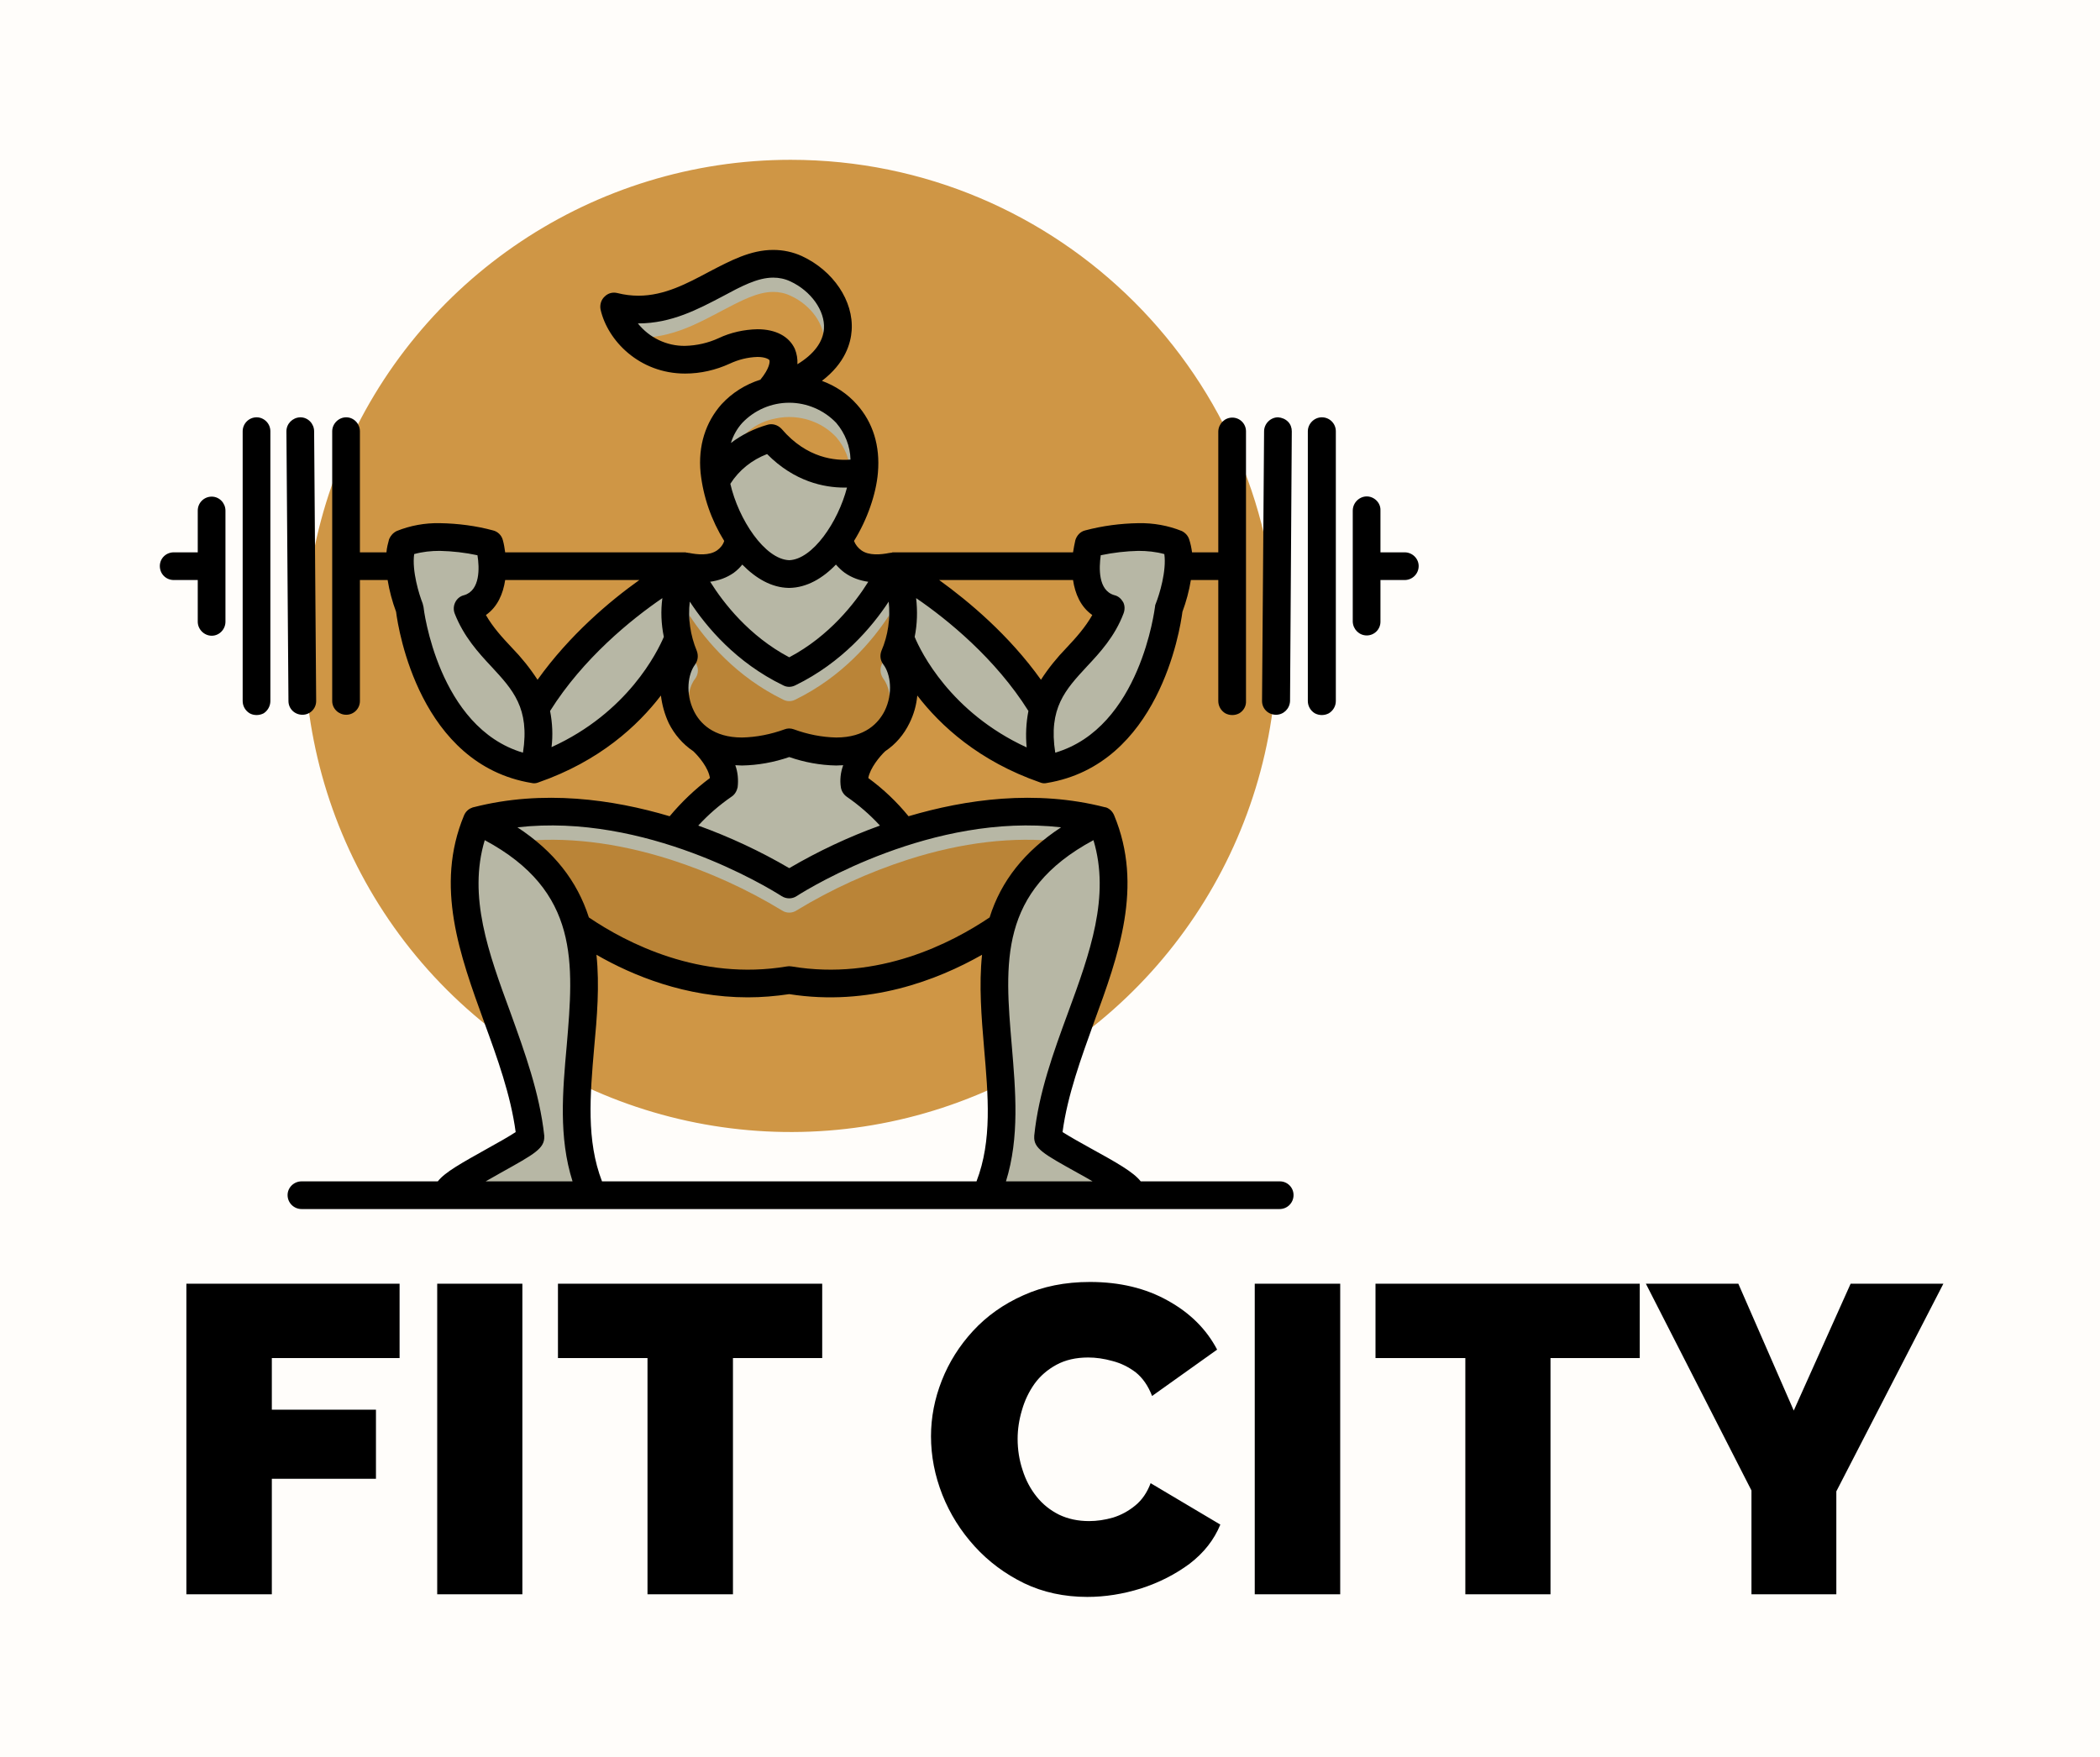 <svg xmlns="http://www.w3.org/2000/svg" version="1.1" xmlns:xlink="http://www.w3.org/1999/xlink" xmlns:svgjs="http://svgjs.dev/svgjs" viewBox="0 0 7.2 6.025"><g transform="matrix(1,0,0,1,0.548,4.396)"><rect width="7.2" height="6.025" x="-0.548" y="-4.396" fill="#fffdfa"></rect><g><path d=" M 0.091 1.071 L 0.091 0.006 L 0.822 0.006 L 0.822 0.261 L 0.384 0.261 L 0.384 0.438 L 0.741 0.438 L 0.741 0.675 L 0.384 0.675 L 0.384 1.071 L 0.091 1.071 Z M 0.951 1.071 L 0.951 0.006 L 1.243 0.006 L 1.243 1.071 L 0.951 1.071 Z M 2.271 0.261 L 1.965 0.261 L 1.965 1.071 L 1.672 1.071 L 1.672 0.261 L 1.365 0.261 L 1.365 0.006 L 2.271 0.006 L 2.271 0.261 Z M 2.644 0.529 Q 2.644 0.432 2.681 0.338 Q 2.718 0.244 2.788 0.168 Q 2.859 0.091 2.96 0.046 Q 3.061 -2.220446049250313e-16 3.189 -2.220446049250313e-16 Q 3.342 -2.220446049250313e-16 3.456 0.064 Q 3.57 0.127 3.625 0.232 L 3.402 0.391 Q 3.382 0.339 3.346 0.31 Q 3.309 0.282 3.266 0.271 Q 3.223 0.259 3.183 0.259 Q 3.12 0.259 3.074 0.284 Q 3.028 0.309 2.999 0.349 Q 2.97 0.39 2.956 0.439 Q 2.941 0.489 2.941 0.538 Q 2.941 0.594 2.958 0.645 Q 2.974 0.696 3.006 0.736 Q 3.037 0.775 3.083 0.798 Q 3.129 0.82 3.186 0.82 Q 3.226 0.82 3.268 0.808 Q 3.31 0.795 3.345 0.766 Q 3.379 0.738 3.397 0.69 L 3.636 0.832 Q 3.604 0.91 3.531 0.966 Q 3.457 1.021 3.364 1.051 Q 3.271 1.08 3.18 1.08 Q 3.061 1.08 2.963 1.033 Q 2.865 0.985 2.794 0.907 Q 2.722 0.828 2.683 0.73 Q 2.644 0.631 2.644 0.529 Z M 3.754 1.071 L 3.754 0.006 L 4.047 0.006 L 4.047 1.071 L 3.754 1.071 Z M 5.074 0.261 L 4.768 0.261 L 4.768 1.071 L 4.476 1.071 L 4.476 0.261 L 4.168 0.261 L 4.168 0.006 L 5.074 0.006 L 5.074 0.261 Z M 5.412 0.006 L 5.602 0.441 L 5.797 0.006 L 6.115 0.006 L 5.748 0.718 L 5.748 1.071 L 5.457 1.071 L 5.457 0.715 L 5.095 0.006 L 5.412 0.006 Z" fill="#000000" fill-rule="nonzero"></path></g><g></g><g clip-path="url(&quot;#SvgjsClipPath1019&quot;)"><g clip-path="url(&quot;#SvgjsClipPath1008&quot;)"><path d=" M 3.83 -2.181 C 3.83 -1.507 3.423 -0.899 2.801 -0.641 C 2.178 -0.383 1.461 -0.526 0.984 -1.002 C 0.507 -1.479 0.365 -2.196 0.623 -2.819 C 0.881 -3.442 1.489 -3.848 2.163 -3.848 C 3.083 -3.848 3.83 -3.102 3.83 -2.181 Z" fill="#cf9645" transform="matrix(1,0,0,1,0,0)" fill-rule="nonzero"></path></g><g clip-path="url(&quot;#SvgjsClipPath1008&quot;)"><path d=" M 2.832 -0.269 C 2.822 -0.27 2.813 -0.274 2.808 -0.282 C 2.803 -0.29 2.802 -0.301 2.806 -0.309 C 2.875 -0.461 2.861 -0.627 2.846 -0.803 C 2.837 -0.908 2.827 -1.016 2.838 -1.12 L 2.842 -1.158 L 2.809 -1.139 C 2.695 -1.073 2.513 -0.995 2.3 -0.995 C 2.253 -0.995 2.207 -0.999 2.161 -1.006 L 2.158 -1.007 L 2.155 -1.006 C 2.109 -0.999 2.062 -0.995 2.016 -0.995 C 1.802 -0.995 1.621 -1.073 1.506 -1.139 L 1.473 -1.158 L 1.477 -1.12 C 1.488 -1.016 1.479 -0.908 1.47 -0.803 C 1.455 -0.627 1.44 -0.461 1.509 -0.309 C 1.513 -0.301 1.513 -0.29 1.508 -0.282 C 1.502 -0.274 1.493 -0.269 1.484 -0.269 L 1.014 -0.269 C 0.967 -0.269 0.961 -0.291 0.959 -0.299 C 0.949 -0.337 1.002 -0.368 1.133 -0.441 C 1.165 -0.459 1.209 -0.483 1.231 -0.498 L 1.241 -0.505 L 1.24 -0.517 C 1.223 -0.645 1.176 -0.773 1.131 -0.898 C 1.048 -1.123 0.963 -1.356 1.061 -1.593 C 1.064 -1.6 1.07 -1.606 1.077 -1.608 C 1.078 -1.608 1.078 -1.609 1.079 -1.609 L 1.101 -1.614 L 1.101 -1.614 C 1.18 -1.632 1.26 -1.641 1.341 -1.641 C 1.477 -1.64 1.613 -1.619 1.743 -1.578 L 1.755 -1.575 L 1.763 -1.585 C 1.803 -1.633 1.848 -1.676 1.898 -1.713 L 1.908 -1.72 L 1.906 -1.731 C 1.899 -1.773 1.86 -1.817 1.841 -1.835 L 1.84 -1.836 L 1.839 -1.836 C 1.786 -1.874 1.75 -1.931 1.74 -1.996 C 1.739 -2.001 1.739 -2.007 1.738 -2.014 L 1.733 -2.063 L 1.703 -2.024 C 1.598 -1.889 1.456 -1.788 1.295 -1.732 L 1.294 -1.732 L 1.291 -1.731 C 1.288 -1.73 1.285 -1.73 1.282 -1.73 C 1.281 -1.73 1.279 -1.73 1.278 -1.73 C 0.906 -1.791 0.836 -2.248 0.829 -2.3 L 0.829 -2.302 L 0.828 -2.305 C 0.815 -2.339 0.806 -2.374 0.8 -2.41 L 0.797 -2.426 L 0.667 -2.426 L 0.667 -1.992 C 0.667 -1.977 0.654 -1.964 0.639 -1.964 C 0.623 -1.964 0.611 -1.977 0.611 -1.992 L 0.611 -2.917 C 0.611 -2.932 0.623 -2.945 0.639 -2.945 C 0.654 -2.945 0.667 -2.932 0.667 -2.917 L 0.667 -2.483 L 0.794 -2.483 L 0.796 -2.5 C 0.798 -2.514 0.801 -2.527 0.805 -2.541 C 0.808 -2.548 0.813 -2.554 0.82 -2.557 C 0.864 -2.575 0.912 -2.584 0.96 -2.583 C 1.02 -2.582 1.08 -2.574 1.138 -2.558 C 1.147 -2.556 1.155 -2.548 1.157 -2.539 C 1.161 -2.526 1.163 -2.513 1.165 -2.499 L 1.167 -2.483 L 1.785 -2.483 L 1.785 -2.481 L 1.804 -2.481 C 1.805 -2.481 1.806 -2.481 1.807 -2.481 C 1.808 -2.481 1.809 -2.48 1.81 -2.48 L 1.829 -2.476 L 1.83 -2.477 C 1.839 -2.476 1.848 -2.475 1.857 -2.475 C 1.881 -2.474 1.904 -2.481 1.923 -2.494 C 1.937 -2.504 1.948 -2.518 1.954 -2.534 L 1.957 -2.543 L 1.952 -2.551 C 1.916 -2.609 1.891 -2.673 1.878 -2.74 C 1.876 -2.752 1.874 -2.765 1.873 -2.777 C 1.86 -2.919 1.934 -3.033 2.064 -3.075 L 2.07 -3.077 L 2.073 -3.081 C 2.103 -3.118 2.116 -3.15 2.108 -3.168 C 2.101 -3.183 2.079 -3.192 2.048 -3.192 C 2.013 -3.191 1.978 -3.182 1.946 -3.167 C 1.901 -3.146 1.851 -3.135 1.801 -3.134 C 1.654 -3.134 1.552 -3.24 1.53 -3.339 C 1.529 -3.347 1.531 -3.356 1.536 -3.363 C 1.541 -3.369 1.549 -3.373 1.558 -3.373 C 1.56 -3.373 1.562 -3.373 1.565 -3.372 C 1.59 -3.366 1.615 -3.363 1.641 -3.363 C 1.735 -3.363 1.815 -3.405 1.892 -3.446 C 1.963 -3.484 2.03 -3.52 2.103 -3.52 C 2.134 -3.52 2.165 -3.513 2.193 -3.5 C 2.293 -3.454 2.359 -3.357 2.353 -3.264 C 2.35 -3.222 2.331 -3.161 2.258 -3.105 L 2.229 -3.083 L 2.263 -3.071 C 2.306 -3.056 2.344 -3.03 2.375 -2.997 C 2.427 -2.939 2.45 -2.863 2.442 -2.777 C 2.436 -2.706 2.407 -2.622 2.363 -2.551 L 2.358 -2.543 L 2.362 -2.534 C 2.368 -2.518 2.379 -2.503 2.393 -2.493 C 2.413 -2.48 2.435 -2.474 2.458 -2.475 C 2.468 -2.475 2.477 -2.476 2.487 -2.477 L 2.487 -2.477 L 2.505 -2.48 C 2.507 -2.48 2.508 -2.481 2.509 -2.481 C 2.51 -2.481 2.51 -2.481 2.511 -2.481 L 2.531 -2.481 L 2.531 -2.483 L 3.148 -2.483 L 3.151 -2.5 C 3.152 -2.513 3.155 -2.526 3.158 -2.539 C 3.161 -2.548 3.168 -2.556 3.177 -2.558 C 3.236 -2.574 3.295 -2.582 3.355 -2.583 C 3.403 -2.584 3.451 -2.575 3.496 -2.557 C 3.503 -2.554 3.508 -2.548 3.511 -2.54 C 3.515 -2.527 3.518 -2.514 3.519 -2.5 L 3.521 -2.483 L 3.649 -2.483 L 3.649 -2.917 C 3.649 -2.932 3.661 -2.944 3.677 -2.944 C 3.692 -2.944 3.704 -2.932 3.705 -2.917 L 3.705 -1.992 C 3.704 -1.977 3.692 -1.964 3.677 -1.964 C 3.661 -1.964 3.649 -1.977 3.649 -1.992 L 3.649 -2.426 L 3.518 -2.426 L 3.516 -2.41 C 3.51 -2.374 3.5 -2.339 3.487 -2.305 L 3.487 -2.302 L 3.486 -2.3 C 3.48 -2.248 3.409 -1.791 3.038 -1.73 C 3.036 -1.73 3.035 -1.73 3.033 -1.73 C 3.03 -1.73 3.027 -1.73 3.024 -1.731 C 2.861 -1.786 2.718 -1.888 2.613 -2.024 L 2.583 -2.063 L 2.578 -2.014 C 2.577 -2.007 2.576 -2.001 2.576 -1.995 C 2.565 -1.931 2.53 -1.874 2.477 -1.837 L 2.476 -1.836 L 2.475 -1.835 C 2.449 -1.811 2.416 -1.769 2.41 -1.731 L 2.408 -1.72 L 2.418 -1.713 C 2.468 -1.676 2.513 -1.633 2.552 -1.585 L 2.56 -1.575 L 2.573 -1.578 C 2.703 -1.619 2.838 -1.64 2.975 -1.641 C 3.057 -1.641 3.139 -1.632 3.218 -1.613 L 3.237 -1.609 C 3.237 -1.609 3.238 -1.608 3.238 -1.608 C 3.246 -1.605 3.251 -1.6 3.254 -1.593 C 3.352 -1.356 3.267 -1.123 3.185 -0.898 C 3.14 -0.774 3.093 -0.646 3.076 -0.517 L 3.074 -0.505 L 3.084 -0.498 C 3.106 -0.483 3.147 -0.46 3.18 -0.442 L 3.182 -0.441 C 3.313 -0.368 3.366 -0.337 3.356 -0.299 C 3.354 -0.291 3.349 -0.269 3.302 -0.269 Z M 2.452 -1.875 L 2.425 -1.869 L 2.441 -1.846 L 2.474 -1.865 L 2.467 -1.879 Z M 2.66 -2.391 C 2.757 -2.322 2.895 -2.207 3.005 -2.054 L 3.022 -2.03 L 3.037 -2.055 C 3.062 -2.093 3.091 -2.129 3.123 -2.161 C 3.157 -2.198 3.189 -2.233 3.214 -2.278 L 3.223 -2.293 L 3.209 -2.303 C 3.178 -2.325 3.157 -2.362 3.15 -2.41 L 3.148 -2.426 L 2.611 -2.426 Z M 1.165 -2.41 C 1.158 -2.362 1.138 -2.325 1.107 -2.303 L 1.093 -2.293 L 1.101 -2.278 C 1.126 -2.233 1.158 -2.198 1.193 -2.161 C 1.225 -2.129 1.253 -2.093 1.278 -2.055 L 1.294 -2.03 L 1.311 -2.054 C 1.42 -2.207 1.558 -2.322 1.655 -2.391 L 1.704 -2.426 L 1.167 -2.426 Z M 3.984 -1.964 C 3.969 -1.964 3.956 -1.977 3.956 -1.992 L 3.956 -2.917 C 3.956 -2.932 3.969 -2.945 3.984 -2.945 C 4 -2.945 4.012 -2.932 4.012 -2.917 L 4.012 -1.992 C 4.012 -1.977 4 -1.964 3.984 -1.964 Z M 3.827 -1.964 C 3.811 -1.964 3.799 -1.977 3.799 -1.992 L 3.806 -2.917 C 3.806 -2.933 3.819 -2.945 3.834 -2.945 C 3.85 -2.945 3.862 -2.932 3.862 -2.917 L 3.855 -1.992 C 3.855 -1.976 3.842 -1.964 3.827 -1.964 Z M 0.489 -1.964 C 0.473 -1.964 0.461 -1.976 0.461 -1.992 L 0.454 -2.917 C 0.454 -2.924 0.457 -2.931 0.462 -2.937 C 0.467 -2.942 0.474 -2.945 0.482 -2.945 C 0.497 -2.945 0.51 -2.933 0.51 -2.917 L 0.517 -1.992 C 0.517 -1.977 0.504 -1.964 0.489 -1.964 Z M 0.332 -1.964 C 0.316 -1.964 0.303 -1.977 0.303 -1.992 L 0.303 -2.917 C 0.303 -2.932 0.316 -2.945 0.332 -2.945 C 0.347 -2.945 0.36 -2.932 0.36 -2.917 L 0.36 -1.992 C 0.36 -1.977 0.347 -1.964 0.332 -1.964 Z M 4.138 -2.236 C 4.122 -2.236 4.11 -2.248 4.11 -2.264 L 4.11 -2.645 C 4.11 -2.66 4.122 -2.673 4.138 -2.673 C 4.153 -2.673 4.166 -2.66 4.166 -2.645 L 4.166 -2.483 L 4.249 -2.483 L 4.249 -2.426 L 4.166 -2.426 L 4.166 -2.264 C 4.166 -2.248 4.153 -2.236 4.138 -2.236 Z M 0.178 -2.236 C 0.162 -2.236 0.15 -2.248 0.15 -2.264 L 0.15 -2.426 L 0.067 -2.426 L 0.067 -2.483 L 0.15 -2.483 L 0.15 -2.645 C 0.15 -2.655 0.155 -2.664 0.164 -2.669 C 0.173 -2.674 0.183 -2.674 0.192 -2.669 C 0.201 -2.664 0.206 -2.655 0.206 -2.645 L 0.206 -2.264 C 0.206 -2.248 0.193 -2.236 0.178 -2.236 Z" fill="#b7b7a5" transform="matrix(1,0,0,1,0,0)" fill-rule="nonzero"></path></g><g clip-path="url(&quot;#SvgjsClipPath1008&quot;)"><path d=" M 2.845 -1.201 C 2.714 -1.113 2.463 -0.983 2.166 -1.033 C 2.161 -1.034 2.155 -1.034 2.15 -1.033 C 1.852 -0.983 1.601 -1.113 1.47 -1.201 C 1.431 -1.326 1.35 -1.428 1.227 -1.51 C 1.388 -1.528 1.564 -1.508 1.752 -1.448 C 1.885 -1.405 2.013 -1.347 2.133 -1.274 C 2.148 -1.264 2.168 -1.264 2.183 -1.274 C 2.303 -1.347 2.431 -1.405 2.564 -1.448 C 2.751 -1.508 2.927 -1.528 3.089 -1.51 C 2.965 -1.428 2.885 -1.326 2.845 -1.201 Z M 2.499 -2.284 C 2.442 -2.197 2.339 -2.075 2.179 -1.997 C 2.166 -1.99 2.15 -1.99 2.137 -1.997 C 1.977 -2.075 1.874 -2.197 1.817 -2.284 C 1.813 -2.246 1.815 -2.207 1.824 -2.17 L 1.777 -2.159 L 1.777 -2.159 L 1.778 -2.159 L 1.824 -2.17 C 1.828 -2.151 1.834 -2.133 1.841 -2.115 C 1.848 -2.099 1.845 -2.082 1.835 -2.068 C 1.815 -2.043 1.808 -2.001 1.815 -1.96 C 1.822 -1.914 1.847 -1.873 1.885 -1.847 C 1.945 -1.808 2.034 -1.808 2.142 -1.847 C 2.152 -1.85 2.164 -1.85 2.174 -1.847 C 2.282 -1.808 2.37 -1.808 2.43 -1.847 L 2.453 -1.812 L 2.457 -1.808 L 2.457 -1.808 L 2.457 -1.808 L 2.43 -1.848 C 2.468 -1.873 2.494 -1.914 2.501 -1.959 C 2.508 -2.001 2.5 -2.043 2.481 -2.068 C 2.471 -2.082 2.468 -2.099 2.474 -2.115 C 2.482 -2.133 2.487 -2.151 2.492 -2.17 L 2.538 -2.159 L 2.539 -2.159 L 2.539 -2.159 L 2.492 -2.17 C 2.501 -2.207 2.503 -2.246 2.499 -2.284 Z" fill="#ba8437" transform="matrix(1,0,0,1,0,0)" fill-rule="nonzero"></path></g><g clip-path="url(&quot;#SvgjsClipPath1008&quot;)"><path d=" M 2.319 -2.897 C 2.349 -2.862 2.367 -2.818 2.368 -2.771 C 2.318 -2.767 2.22 -2.774 2.132 -2.876 C 2.119 -2.89 2.1 -2.896 2.082 -2.89 C 2.037 -2.877 1.995 -2.856 1.958 -2.828 C 1.979 -2.893 2.032 -2.942 2.098 -2.958 C 2.118 -2.963 2.137 -2.966 2.157 -2.966 C 2.218 -2.966 2.277 -2.942 2.319 -2.897 Z M 2.162 -3.382 C 2.143 -3.391 2.123 -3.395 2.103 -3.395 C 2.049 -3.395 1.993 -3.365 1.928 -3.331 C 1.845 -3.287 1.753 -3.236 1.639 -3.238 C 1.678 -3.189 1.738 -3.16 1.801 -3.161 L 1.801 -3.161 C 1.84 -3.162 1.879 -3.171 1.915 -3.187 C 1.957 -3.207 2.002 -3.218 2.048 -3.219 C 2.111 -3.219 2.157 -3.194 2.177 -3.151 C 2.184 -3.134 2.187 -3.116 2.186 -3.098 C 2.242 -3.132 2.274 -3.174 2.277 -3.22 C 2.281 -3.282 2.233 -3.35 2.162 -3.382 Z" fill="#cf9645" transform="matrix(1,0,0,1,0,0)" fill-rule="nonzero"></path></g><g clip-path="url(&quot;#SvgjsClipPath1008&quot;)"><path d=" M 0.441 -1.992 L 0.434 -2.917 C 0.434 -2.943 0.455 -2.964 0.481 -2.965 L 0.482 -2.965 C 0.508 -2.965 0.529 -2.943 0.529 -2.917 L 0.536 -1.992 C 0.536 -1.966 0.515 -1.945 0.489 -1.945 L 0.489 -1.945 C 0.462 -1.945 0.441 -1.966 0.441 -1.992 Z M 0.332 -2.965 C 0.305 -2.965 0.284 -2.943 0.284 -2.917 L 0.284 -1.992 C 0.284 -1.975 0.293 -1.959 0.308 -1.95 C 0.322 -1.942 0.341 -1.942 0.356 -1.95 C 0.37 -1.959 0.379 -1.975 0.379 -1.992 L 0.379 -2.917 C 0.379 -2.93 0.374 -2.942 0.365 -2.951 C 0.356 -2.96 0.344 -2.965 0.332 -2.965 Z M 0.178 -2.693 C 0.165 -2.693 0.153 -2.688 0.144 -2.679 C 0.135 -2.67 0.13 -2.658 0.13 -2.645 L 0.13 -2.502 L 0.048 -2.502 C 0.021 -2.502 0 -2.481 0 -2.455 C 0 -2.428 0.021 -2.407 0.048 -2.407 L 0.13 -2.407 L 0.13 -2.264 C 0.13 -2.238 0.152 -2.216 0.178 -2.216 C 0.204 -2.216 0.225 -2.238 0.225 -2.264 L 0.225 -2.645 C 0.225 -2.671 0.204 -2.693 0.178 -2.693 Z M 4.268 -2.502 L 4.185 -2.502 L 4.185 -2.645 C 4.186 -2.662 4.177 -2.678 4.162 -2.687 C 4.147 -2.696 4.129 -2.696 4.114 -2.687 C 4.099 -2.678 4.09 -2.662 4.09 -2.645 L 4.09 -2.264 C 4.091 -2.238 4.112 -2.217 4.138 -2.217 C 4.164 -2.217 4.185 -2.238 4.185 -2.264 L 4.185 -2.407 L 4.268 -2.407 C 4.294 -2.407 4.316 -2.428 4.316 -2.455 C 4.316 -2.481 4.294 -2.502 4.268 -2.502 Z M 3.827 -1.945 L 3.827 -1.945 C 3.853 -1.945 3.874 -1.966 3.875 -1.992 L 3.881 -2.917 C 3.881 -2.929 3.877 -2.941 3.868 -2.95 C 3.859 -2.959 3.847 -2.964 3.834 -2.965 L 3.834 -2.965 C 3.808 -2.965 3.786 -2.943 3.786 -2.917 L 3.779 -1.992 C 3.779 -1.966 3.8 -1.945 3.827 -1.945 Z M 3.984 -2.965 C 3.958 -2.965 3.936 -2.943 3.936 -2.917 L 3.936 -1.992 C 3.936 -1.975 3.945 -1.959 3.96 -1.95 C 3.975 -1.942 3.993 -1.942 4.008 -1.95 C 4.023 -1.959 4.032 -1.975 4.032 -1.992 L 4.032 -2.917 C 4.032 -2.93 4.027 -2.942 4.018 -2.951 C 4.009 -2.96 3.997 -2.965 3.984 -2.965 Z M 3.887 -0.298 C 3.887 -0.285 3.882 -0.273 3.873 -0.264 C 3.864 -0.255 3.852 -0.25 3.839 -0.25 L 0.486 -0.25 C 0.46 -0.25 0.438 -0.271 0.438 -0.298 C 0.438 -0.324 0.46 -0.345 0.486 -0.345 L 0.953 -0.345 C 0.978 -0.377 1.035 -0.408 1.124 -0.458 C 1.157 -0.476 1.199 -0.5 1.22 -0.514 C 1.203 -0.641 1.157 -0.768 1.112 -0.891 C 1.029 -1.12 0.942 -1.357 1.043 -1.6 C 1.048 -1.612 1.058 -1.622 1.07 -1.626 C 1.072 -1.627 1.074 -1.628 1.076 -1.628 L 1.076 -1.628 C 1.314 -1.689 1.553 -1.655 1.748 -1.597 C 1.789 -1.646 1.835 -1.69 1.886 -1.728 C 1.881 -1.763 1.848 -1.802 1.829 -1.82 C 1.793 -1.844 1.764 -1.878 1.745 -1.916 C 1.731 -1.946 1.722 -1.978 1.718 -2.011 C 1.639 -1.908 1.508 -1.786 1.298 -1.713 C 1.291 -1.71 1.282 -1.709 1.275 -1.711 C 0.892 -1.774 0.818 -2.235 0.81 -2.298 C 0.797 -2.333 0.787 -2.37 0.781 -2.407 L 0.686 -2.407 L 0.686 -1.992 C 0.686 -1.966 0.665 -1.945 0.639 -1.945 C 0.613 -1.945 0.591 -1.966 0.591 -1.992 L 0.591 -2.917 C 0.591 -2.943 0.613 -2.965 0.639 -2.965 C 0.665 -2.965 0.686 -2.943 0.686 -2.917 L 0.686 -2.502 L 0.777 -2.502 C 0.778 -2.517 0.782 -2.532 0.786 -2.547 C 0.791 -2.559 0.8 -2.569 0.812 -2.575 C 0.859 -2.594 0.909 -2.603 0.96 -2.602 C 1.022 -2.601 1.084 -2.593 1.143 -2.577 C 1.159 -2.573 1.172 -2.56 1.176 -2.544 C 1.18 -2.53 1.182 -2.516 1.184 -2.502 L 1.804 -2.502 L 1.804 -2.501 C 1.805 -2.501 1.807 -2.501 1.808 -2.501 C 1.81 -2.5 1.812 -2.5 1.814 -2.5 L 1.814 -2.5 C 1.844 -2.494 1.884 -2.49 1.911 -2.509 C 1.922 -2.517 1.931 -2.528 1.935 -2.541 C 1.891 -2.612 1.863 -2.692 1.854 -2.775 C 1.845 -2.867 1.871 -2.948 1.926 -3.01 C 1.962 -3.049 2.008 -3.078 2.059 -3.094 C 2.091 -3.133 2.092 -3.156 2.09 -3.161 C 2.088 -3.164 2.076 -3.172 2.049 -3.172 C 2.016 -3.171 1.984 -3.163 1.954 -3.149 C 1.906 -3.127 1.854 -3.115 1.801 -3.115 L 1.801 -3.115 C 1.644 -3.115 1.535 -3.228 1.511 -3.335 C 1.508 -3.351 1.513 -3.368 1.525 -3.379 C 1.537 -3.391 1.553 -3.395 1.569 -3.391 C 1.593 -3.385 1.617 -3.382 1.641 -3.382 C 1.73 -3.382 1.808 -3.424 1.883 -3.464 C 1.956 -3.502 2.025 -3.539 2.103 -3.539 C 2.137 -3.539 2.17 -3.532 2.201 -3.518 C 2.309 -3.468 2.379 -3.364 2.372 -3.263 C 2.369 -3.219 2.35 -3.151 2.27 -3.09 C 2.316 -3.073 2.357 -3.046 2.389 -3.01 C 2.445 -2.948 2.47 -2.867 2.462 -2.775 C 2.456 -2.703 2.426 -2.615 2.38 -2.541 C 2.385 -2.528 2.394 -2.517 2.405 -2.509 C 2.431 -2.49 2.472 -2.494 2.502 -2.5 L 2.502 -2.5 C 2.504 -2.5 2.506 -2.5 2.508 -2.501 C 2.509 -2.501 2.51 -2.501 2.511 -2.501 L 2.511 -2.502 L 3.131 -2.502 C 3.133 -2.516 3.136 -2.53 3.139 -2.544 C 3.144 -2.56 3.156 -2.573 3.172 -2.577 C 3.232 -2.593 3.294 -2.601 3.355 -2.602 C 3.406 -2.603 3.457 -2.594 3.504 -2.575 C 3.516 -2.569 3.525 -2.559 3.529 -2.547 C 3.534 -2.532 3.537 -2.517 3.539 -2.502 L 3.629 -2.502 L 3.629 -2.917 C 3.63 -2.943 3.651 -2.964 3.677 -2.964 C 3.703 -2.964 3.724 -2.943 3.724 -2.917 L 3.724 -1.992 C 3.725 -1.975 3.716 -1.959 3.701 -1.95 C 3.686 -1.942 3.668 -1.942 3.653 -1.95 C 3.638 -1.959 3.629 -1.975 3.629 -1.992 L 3.629 -2.407 L 3.535 -2.407 C 3.529 -2.37 3.519 -2.333 3.506 -2.298 C 3.498 -2.235 3.424 -1.774 3.041 -1.711 C 3.033 -1.709 3.025 -1.71 3.018 -1.713 C 2.808 -1.786 2.676 -1.908 2.597 -2.011 C 2.594 -1.978 2.585 -1.946 2.57 -1.916 C 2.551 -1.877 2.523 -1.844 2.487 -1.82 C 2.468 -1.802 2.435 -1.762 2.429 -1.728 C 2.481 -1.69 2.527 -1.646 2.567 -1.597 C 2.763 -1.655 3.002 -1.689 3.24 -1.628 L 3.24 -1.628 C 3.242 -1.628 3.244 -1.627 3.245 -1.627 C 3.258 -1.622 3.267 -1.612 3.272 -1.6 C 3.373 -1.357 3.287 -1.12 3.203 -0.891 C 3.159 -0.768 3.112 -0.641 3.095 -0.514 C 3.117 -0.5 3.159 -0.476 3.192 -0.458 C 3.281 -0.409 3.338 -0.377 3.363 -0.345 L 3.84 -0.345 C 3.866 -0.345 3.887 -0.324 3.887 -0.298 Z M 2.972 -1.833 C 2.968 -1.875 2.97 -1.917 2.978 -1.958 C 2.865 -2.138 2.7 -2.272 2.593 -2.345 C 2.598 -2.301 2.597 -2.256 2.588 -2.212 C 2.609 -2.161 2.711 -1.953 2.972 -1.833 Z M 3.273 -2.355 C 3.286 -2.352 3.296 -2.343 3.303 -2.331 C 3.309 -2.319 3.309 -2.305 3.304 -2.292 C 3.274 -2.213 3.223 -2.158 3.178 -2.11 C 3.105 -2.031 3.046 -1.968 3.07 -1.815 C 3.362 -1.901 3.411 -2.31 3.412 -2.315 C 3.412 -2.319 3.413 -2.323 3.415 -2.327 C 3.427 -2.357 3.452 -2.438 3.444 -2.496 C 3.415 -2.504 3.385 -2.507 3.355 -2.507 C 3.312 -2.506 3.269 -2.501 3.226 -2.492 C 3.22 -2.45 3.216 -2.371 3.273 -2.355 Z M 3.131 -2.407 L 2.672 -2.407 C 2.773 -2.334 2.911 -2.219 3.021 -2.065 C 3.046 -2.104 3.076 -2.141 3.109 -2.175 C 3.142 -2.21 3.173 -2.245 3.197 -2.287 C 3.157 -2.315 3.138 -2.36 3.131 -2.407 Z M 2.158 -2.475 C 2.238 -2.478 2.325 -2.605 2.356 -2.724 C 2.353 -2.724 2.35 -2.724 2.347 -2.724 C 2.278 -2.724 2.176 -2.744 2.082 -2.839 C 2.03 -2.819 1.986 -2.784 1.956 -2.737 C 1.984 -2.615 2.074 -2.478 2.158 -2.475 Z M 2.177 -3.2 C 2.184 -3.183 2.187 -3.165 2.186 -3.147 C 2.242 -3.181 2.274 -3.223 2.277 -3.269 C 2.281 -3.33 2.233 -3.398 2.162 -3.431 C 2.143 -3.44 2.123 -3.444 2.103 -3.444 C 2.049 -3.444 1.993 -3.414 1.928 -3.379 C 1.846 -3.336 1.754 -3.287 1.641 -3.287 L 1.639 -3.287 C 1.678 -3.238 1.738 -3.209 1.801 -3.21 L 1.801 -3.21 C 1.841 -3.211 1.88 -3.22 1.915 -3.236 C 1.957 -3.256 2.003 -3.266 2.049 -3.267 C 2.111 -3.267 2.157 -3.243 2.177 -3.2 Z M 1.997 -2.946 C 1.979 -2.926 1.966 -2.903 1.958 -2.877 C 1.995 -2.905 2.037 -2.926 2.082 -2.939 C 2.1 -2.945 2.119 -2.939 2.132 -2.925 C 2.219 -2.823 2.318 -2.816 2.368 -2.82 C 2.367 -2.866 2.349 -2.911 2.319 -2.946 C 2.277 -2.99 2.218 -3.015 2.158 -3.015 C 2.097 -3.015 2.039 -2.99 1.997 -2.946 Z M 1.887 -2.401 C 1.932 -2.329 2.02 -2.215 2.158 -2.142 C 2.296 -2.215 2.384 -2.329 2.429 -2.401 C 2.4 -2.405 2.372 -2.415 2.348 -2.432 C 2.337 -2.44 2.327 -2.45 2.318 -2.46 C 2.273 -2.413 2.218 -2.381 2.159 -2.38 L 2.158 -2.38 L 2.156 -2.38 C 2.097 -2.381 2.043 -2.413 1.997 -2.46 C 1.989 -2.45 1.979 -2.44 1.968 -2.432 C 1.944 -2.415 1.916 -2.405 1.886 -2.401 Z M 1.118 -2.287 C 1.142 -2.245 1.174 -2.21 1.207 -2.175 C 1.24 -2.141 1.269 -2.105 1.295 -2.065 C 1.405 -2.219 1.543 -2.335 1.644 -2.407 L 1.184 -2.407 C 1.177 -2.36 1.158 -2.315 1.118 -2.287 Z M 1.137 -2.11 C 1.092 -2.158 1.042 -2.213 1.011 -2.292 C 1.006 -2.305 1.007 -2.319 1.013 -2.331 C 1.019 -2.343 1.03 -2.352 1.043 -2.355 C 1.099 -2.371 1.096 -2.45 1.089 -2.492 C 1.047 -2.501 1.004 -2.506 0.96 -2.507 C 0.93 -2.507 0.901 -2.504 0.872 -2.496 C 0.864 -2.438 0.889 -2.357 0.901 -2.327 C 0.902 -2.323 0.903 -2.319 0.904 -2.315 C 0.904 -2.31 0.954 -1.901 1.245 -1.815 C 1.269 -1.968 1.21 -2.031 1.137 -2.11 Z M 1.728 -2.212 C 1.719 -2.256 1.717 -2.301 1.723 -2.345 C 1.616 -2.272 1.451 -2.138 1.338 -1.958 C 1.346 -1.917 1.348 -1.875 1.343 -1.834 C 1.605 -1.953 1.706 -2.161 1.728 -2.212 Z M 1.831 -1.958 C 1.851 -1.917 1.897 -1.867 1.996 -1.867 C 2.046 -1.868 2.095 -1.878 2.142 -1.895 C 2.152 -1.899 2.163 -1.899 2.174 -1.895 C 2.22 -1.878 2.27 -1.868 2.319 -1.867 C 2.419 -1.867 2.464 -1.917 2.485 -1.958 C 2.515 -2.019 2.505 -2.085 2.481 -2.117 C 2.47 -2.131 2.468 -2.148 2.474 -2.164 C 2.497 -2.217 2.505 -2.276 2.499 -2.333 C 2.442 -2.246 2.339 -2.124 2.179 -2.046 C 2.165 -2.039 2.15 -2.039 2.137 -2.046 C 1.976 -2.124 1.874 -2.246 1.817 -2.333 C 1.81 -2.276 1.819 -2.217 1.841 -2.164 C 1.847 -2.148 1.845 -2.131 1.835 -2.117 C 1.811 -2.085 1.801 -2.019 1.831 -1.958 Z M 1.846 -1.565 C 1.954 -1.526 2.059 -1.477 2.158 -1.419 C 2.257 -1.477 2.361 -1.526 2.469 -1.565 C 2.435 -1.602 2.397 -1.635 2.355 -1.664 C 2.345 -1.671 2.337 -1.683 2.335 -1.696 C 2.331 -1.721 2.334 -1.748 2.343 -1.772 C 2.335 -1.772 2.327 -1.771 2.319 -1.771 C 2.264 -1.772 2.21 -1.782 2.158 -1.8 C 2.106 -1.782 2.051 -1.772 1.996 -1.771 C 1.988 -1.771 1.981 -1.772 1.973 -1.772 C 1.982 -1.748 1.984 -1.721 1.981 -1.696 C 1.978 -1.683 1.971 -1.671 1.96 -1.664 C 1.918 -1.635 1.88 -1.602 1.846 -1.565 Z M 1.226 -1.559 C 1.351 -1.477 1.431 -1.375 1.471 -1.25 C 1.601 -1.162 1.852 -1.032 2.15 -1.082 C 2.155 -1.083 2.16 -1.083 2.166 -1.082 C 2.464 -1.032 2.714 -1.162 2.845 -1.25 C 2.884 -1.375 2.965 -1.477 3.09 -1.559 C 2.65 -1.609 2.233 -1.355 2.183 -1.323 C 2.168 -1.313 2.148 -1.313 2.132 -1.323 C 2.082 -1.355 1.665 -1.609 1.226 -1.559 Z M 2.819 -1.122 C 2.666 -1.035 2.431 -0.944 2.158 -0.987 C 2.111 -0.98 2.063 -0.976 2.016 -0.976 C 1.803 -0.976 1.622 -1.05 1.497 -1.122 C 1.508 -1.017 1.499 -0.908 1.489 -0.802 C 1.475 -0.639 1.462 -0.485 1.516 -0.345 L 2.8 -0.345 C 2.854 -0.485 2.84 -0.639 2.826 -0.802 C 2.817 -0.908 2.808 -1.017 2.819 -1.122 Z M 1.415 -0.345 C 1.367 -0.496 1.381 -0.655 1.395 -0.81 C 1.419 -1.093 1.44 -1.34 1.114 -1.515 C 1.056 -1.322 1.127 -1.128 1.202 -0.924 C 1.251 -0.788 1.302 -0.648 1.318 -0.502 C 1.318 -0.501 1.318 -0.5 1.318 -0.5 C 1.32 -0.458 1.285 -0.439 1.17 -0.375 C 1.155 -0.366 1.136 -0.356 1.117 -0.345 Z M 3.198 -0.345 C 3.18 -0.356 3.161 -0.366 3.145 -0.375 C 3.03 -0.439 2.995 -0.458 2.998 -0.5 C 2.998 -0.5 2.998 -0.501 2.998 -0.502 C 3.013 -0.648 3.064 -0.788 3.114 -0.924 C 3.189 -1.128 3.259 -1.322 3.201 -1.515 C 2.875 -1.34 2.897 -1.093 2.921 -0.81 C 2.934 -0.655 2.948 -0.496 2.901 -0.345 Z" fill="#000000" transform="matrix(1,0,0,1,0,0)" fill-rule="nonzero"></path></g></g></g><defs><clipPath id="SvgjsClipPath1019"><path d=" M 0 -3.848 h 4.316 v 3.598 h -4.316 Z"></path></clipPath><clipPath id="SvgjsClipPath1008"><path d=" M 0 -3.848 L 4.316 -3.848 L 4.316 -0.25 L 0 -0.25 Z"></path></clipPath></defs></svg>